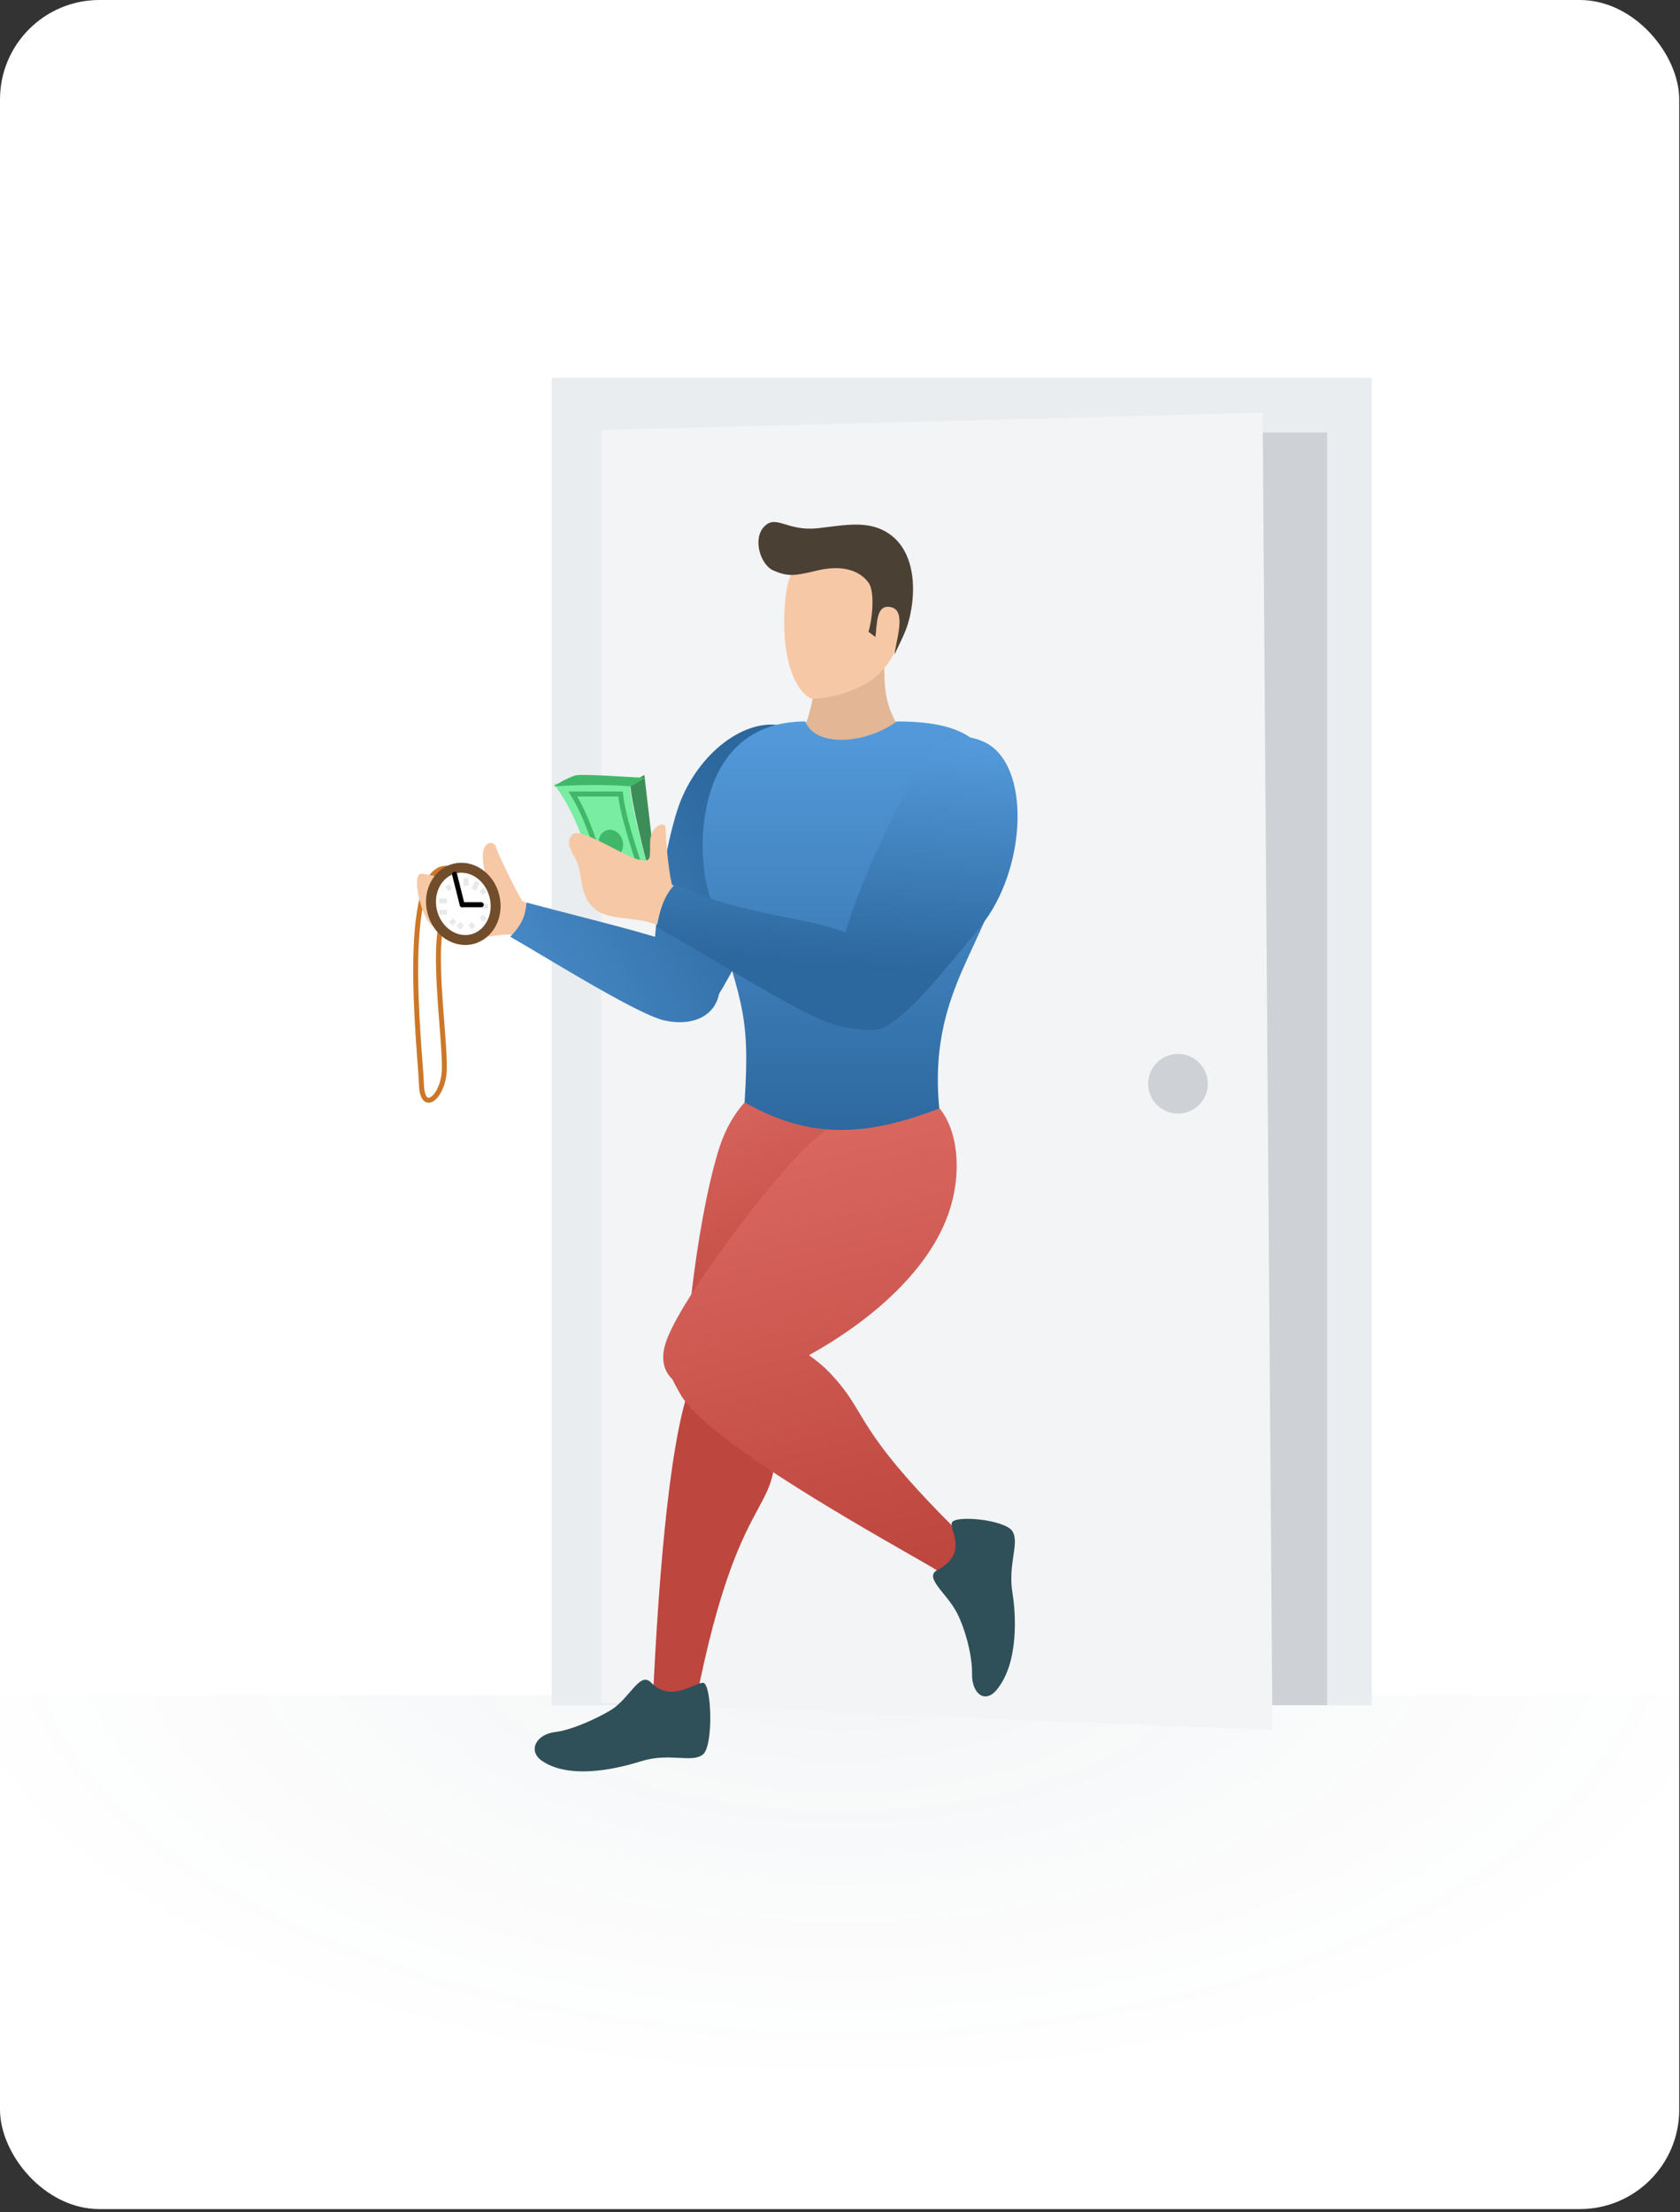 <svg width="338" height="445" viewBox="0 0 338 445" fill="none" xmlns="http://www.w3.org/2000/svg">
<rect x="0" y="0" width="338" height="445" fill="#333333" stroke="none"/>
<rect width="337.845" height="444.357" rx="20" fill="white"/>
<mask id="mask0" mask-type="alpha" maskUnits="userSpaceOnUse" x="0" y="0" width="338" height="445">
<rect width="337.845" height="444.357" rx="20" fill="white"/>
</mask>
<g mask="url(#mask0)">
<rect x="-39" y="341" width="415" height="93" fill="url(#paint0_radial)"/>
<path fill-rule="evenodd" clip-rule="evenodd" d="M111 343H276V76H111V343Z" fill="#E9EDEF"/>
<path fill-rule="evenodd" clip-rule="evenodd" d="M126 87H267V343H126.751L126 87" fill="#CED1D6"/>
<path fill-rule="evenodd" clip-rule="evenodd" d="M121 86.5L254.033 83L256 348L121 342.526V87.635" fill="#F2F4F5"/>
<circle cx="237" cy="218" r="6" fill="#CED1D6"/>
<path fill-rule="evenodd" clip-rule="evenodd" d="M167.323 216.748C173.974 218.671 177.15 229.601 176.124 238.718C174.707 251.32 165.732 265.693 159.789 275.211C158.482 277.305 157.322 279.163 156.42 280.717C156.841 285.364 156.285 290.694 155.707 295.185C155.302 298.337 154.16 300.455 152.533 303.471C149.476 309.138 144.707 317.978 139.898 342.823C138.194 351.626 131.057 346.502 131.412 340.392C131.44 339.921 131.477 339.207 131.524 338.287C132.022 328.657 133.692 296.367 137.914 281.65C137.275 272.994 139.96 246.872 144.4 231.894C148.991 216.411 160.672 214.825 167.323 216.748Z" fill="url(#paint1_linear)"/>
<path fill-rule="evenodd" clip-rule="evenodd" d="M184.515 220.023C192.041 221.921 194.538 233.941 190.689 244.484C186.303 256.499 174.027 266.386 162.753 272.596C164.401 273.767 165.828 274.963 166.913 276.102C169.899 279.237 171.258 281.499 172.87 284.18C175.677 288.851 179.251 294.796 193.52 308.849C199.652 314.888 193.695 319.22 188.736 316.018C187.82 315.427 185.68 314.202 182.761 312.532C169.874 305.158 141.807 289.1 136.919 280.501C136.269 279.356 135.704 278.326 135.238 277.383C133.554 275.773 132.928 273.363 133.885 270.27C136.237 262.675 150.698 243.323 158.727 234.35C165.685 226.573 176.989 218.125 184.515 220.023Z" fill="url(#paint2_linear)"/>
<path d="M129.064 354.249C125.599 355.329 115.182 358.3 109.12 354.249C106.087 352.222 107.821 348.847 111.718 348.397C115.615 347.947 122.085 344.69 123.681 343.445C127.146 340.744 128.878 336.243 131.043 338.493C134.94 342.545 139.704 338.493 141.436 338.493C143.168 338.493 143.601 351.098 141.436 352.898C139.271 354.699 134.693 352.493 129.064 354.249Z" fill="#2F4F59"/>
<path d="M203.703 320.464C204.301 324.074 205.168 334.376 200.479 339.958C198.133 342.75 195.5 340.649 195.567 336.683C195.633 332.717 193.967 326.945 192.292 323.994C190.131 320.184 185.875 317.265 188.608 315.807C194.748 312.532 191.251 308.13 191.474 306.392C191.696 304.655 202.244 305.635 203.703 308.03C205.163 310.425 202.733 314.599 203.703 320.464Z" fill="#2F4F59"/>
<path d="M162.216 145.331C163.64 141.497 164.353 135.612 164.353 133.349C167.914 130.153 172.899 128.955 177.885 131.751C177.885 138.142 177.885 141.337 180.733 146.13C179.665 148.127 174.324 150.923 170.406 150.923C166.489 150.923 162.216 149.326 162.216 145.331Z" fill="#E3B695"/>
<path d="M177.026 135.386C174.056 138.418 167.913 140.554 163.189 140.554C158.801 138.142 156.928 129.327 158.126 119.538C159.139 111.269 164.933 107.917 172.301 108.857C180.4 109.891 181.075 116.781 181.413 121.949C181.75 127.117 180.738 131.596 177.026 135.386Z" fill="#F6C8A6"/>
<path d="M155.526 114.718C153.012 113.588 151.336 108.363 153.78 105.891C156.224 103.419 158.319 106.95 164.604 106.244C170.173 105.619 175.08 104.479 179.27 107.656C183.46 110.834 184.158 116.836 183.46 121.779C182.778 126.606 181.365 128.488 179.968 131.665C180.317 128.605 182.412 122.838 179.27 122.132C176.27 121.458 176.476 125.31 176.127 128.135L174.731 127.075C175.429 124.957 176.127 119.072 174.731 117.189C172.594 114.309 168.701 113.762 164.604 114.718C160.065 115.777 158.668 116.13 155.526 114.718Z" fill="#4B4034"/>
<path d="M91.516 174.974C79.709 170.487 84.618 211.976 84.792 218.106C84.965 224.236 89.161 220.612 89.386 215.347C89.667 208.766 86.26 187.392 89.896 183.783" stroke="#CC7728"/>
<path d="M99.75 170.284C100.087 171.628 103.892 179.384 105.07 181.23C108.901 182.839 106.69 188.821 104.54 188.219C102.389 187.616 99.702 188.291 97.048 188.529C94.395 188.767 88.75 187.899 86.699 185.987C84.647 184.074 82.656 175.577 84.84 175.742C87.024 175.908 90.855 177.517 97.943 176.736C95.482 168.643 99.413 168.941 99.75 170.284Z" fill="#F6C8A6"/>
<path fill-rule="evenodd" clip-rule="evenodd" d="M157.089 145.933C164.867 147.415 162.116 160.239 160.364 166.809C158.17 175.035 148.187 194.158 144.658 199.94C143.819 204.238 139.555 206.512 133.757 205.287C129.579 204.404 117.386 197.148 109.018 192.168C106.399 190.609 104.154 189.274 102.648 188.426C105.03 185.972 105.724 184.166 105.922 181.545C109.803 182.573 113.271 183.47 116.402 184.28C122.653 185.898 127.559 187.168 131.71 188.426C131.735 188.434 131.759 188.441 131.783 188.448C132.466 180.364 133.896 170.475 136.213 163.125C139.638 152.264 149.312 144.452 157.089 145.933Z" fill="url(#paint3_linear)"/>
<path d="M180.408 145.124C174.287 149.631 164.086 150.45 162.045 145.124C140.01 145.124 139.958 170.429 142.459 179.131C148.96 201.757 151.028 202.895 149.804 221.743C161.507 228.27 172.073 229.499 188.977 222.972C186.376 196.43 202.035 188.084 202.035 168.068C202.035 149.773 195.578 145.124 180.408 145.124Z" fill="url(#paint4_linear)"/>
<path d="M111.415 157.721C117.332 165.26 119.173 176.023 121.277 181.71C124.565 183.562 131.095 182.45 132.041 182.133C132.988 181.815 127.467 166.451 126.678 157.722C124.203 157.308 116.365 157.308 111.415 157.721Z" fill="#79EDA1"/>
<path d="M115.255 159.715C119.01 165.786 120.739 173.75 122.348 177.928C124.862 179.289 129.051 178.92 129.775 178.686C130.499 178.453 125.455 166.128 124.851 159.715C121.931 159.715 118.593 159.715 115.255 159.715Z" stroke="#41B869"/>
<path d="M129.634 155.875L126.774 157.565C127.101 161.959 129.634 171.931 130.86 176.156C131.405 176.578 132.413 177.085 132.086 175.733C131.759 174.381 130.315 161.79 129.634 155.875Z" fill="#3D8D58"/>
<path d="M126.914 158.179C121.887 157.746 115.744 157.89 111.415 158.179C112.392 157.457 114.347 156.447 115.604 156.014C116.876 155.576 125.657 156.303 129.846 156.447C129.008 156.88 128.59 157.313 126.914 158.179Z" fill="#41B869"/>
<ellipse cx="122.882" cy="169.748" rx="2.456" ry="2.865" transform="rotate(-13.116 122.882 169.748)" fill="#41B869"/>
<path d="M133.91 166.577C133.91 167.804 134.327 174.345 135.187 177.923C139.443 180.024 137.386 188.158 133.059 186.328C127.101 183.806 121.684 185.794 118.589 181.705C116.671 179.171 117.067 175.345 116.035 173.3C115.003 171.256 113.636 169.371 115.184 167.837C116.732 166.304 125.798 172.369 128.377 172.88C130.957 173.391 130.788 173.097 130.788 169.518C130.788 165.94 133.91 165.043 133.91 166.577Z" fill="#F6C8A6"/>
<path fill-rule="evenodd" clip-rule="evenodd" d="M197.932 149.208C207.569 153.588 206.619 174.996 197.205 186.457C196.983 186.728 196.762 186.997 196.542 187.264C189.132 196.287 183.282 203.411 178.991 205.943C177.432 207.421 174.672 207.566 169.369 206.515C164.53 205.556 154.962 199.875 144.87 193.884C140.608 191.353 136.252 188.767 132.12 186.458C132.151 186.308 132.182 186.154 132.214 185.997C132.702 183.602 133.353 180.41 135.804 177.862C143.927 181.67 151.649 183.219 158.35 184.564C162.453 185.388 166.174 186.135 169.369 187.276C169.616 187.365 169.859 187.454 170.099 187.543C172.486 179.33 177.093 169.572 180.013 163.535C180.201 163.145 180.394 162.741 180.593 162.325C183.948 155.303 188.835 145.073 197.932 149.208Z" fill="url(#paint5_linear)"/>
<path d="M99.468 180.259C100.471 184.287 98.338 188.086 94.982 188.921C91.626 189.757 87.961 187.402 86.958 183.374C85.955 179.345 88.088 175.546 91.444 174.711C94.8 173.875 98.465 176.23 99.468 180.259Z" fill="white" stroke="#724D2B" stroke-width="2"/>
<path d="M95.287 178.914L96.055 177.378" stroke="#E9E9E9"/>
<path d="M93.751 178.146V176.61" stroke="#E9E9E9"/>
<path d="M97.592 178.914L96.824 179.682" stroke="#E9E9E9"/>
<path d="M98.209 182.351L96.918 182.266" stroke="#E9E9E9"/>
<path d="M95.287 186.594L94.519 185.826" stroke="#E9E9E9"/>
<path d="M92.215 186.594L92.983 185.826" stroke="#E9E9E9"/>
<path d="M90.68 185.826L91.448 185.058" stroke="#E9E9E9"/>
<path d="M88.376 183.522H89.912" stroke="#E9E9E9"/>
<path d="M88.376 181.218H89.912" stroke="#E9E9E9"/>
<path d="M89.912 178.146L90.68 178.914" stroke="#E9E9E9"/>
<path d="M91.448 176.61L92.216 178.146" stroke="#E9E9E9"/>
<path d="M96.824 184.29L97.592 185.058" stroke="#E9E9E9"/>
<path d="M92.984 181.986L91.448 175.842" stroke="black" stroke-linecap="round" stroke-linejoin="round"/>
<path d="M92.984 181.986H96.824" stroke="black" stroke-linecap="round" stroke-linejoin="round"/>
</g>
<defs>
<radialGradient id="paint0_radial" cx="0" cy="0" r="1" gradientUnits="userSpaceOnUse" gradientTransform="translate(169.053 324.152) rotate(90) scale(95.696 185.743)">
<stop stop-color="#2B485C" stop-opacity="0.06"/>
<stop offset="1" stop-color="#2B485C" stop-opacity="0"/>
</radialGradient>
<linearGradient id="paint1_linear" x1="148.897" y1="214.436" x2="169.897" y2="267.55" gradientUnits="userSpaceOnUse">
<stop stop-color="#D96760"/>
<stop offset="1" stop-color="#BD463E"/>
</linearGradient>
<linearGradient id="paint2_linear" x1="160.14" y1="229.372" x2="181.744" y2="316.633" gradientUnits="userSpaceOnUse">
<stop stop-color="#D96760"/>
<stop offset="1" stop-color="#BD463E"/>
</linearGradient>
<linearGradient id="paint3_linear" x1="79.721" y1="207.839" x2="153.062" y2="167.784" gradientUnits="userSpaceOnUse">
<stop stop-color="#549ADB"/>
<stop offset="1" stop-color="#2C679D"/>
</linearGradient>
<linearGradient id="paint4_linear" x1="171.431" y1="145.124" x2="171.431" y2="229.935" gradientUnits="userSpaceOnUse">
<stop stop-color="#549ADB"/>
<stop offset="1" stop-color="#2C679D"/>
</linearGradient>
<linearGradient id="paint5_linear" x1="177.147" y1="148.39" x2="174.282" y2="194.644" gradientUnits="userSpaceOnUse">
<stop stop-color="#549ADB"/>
<stop offset="1" stop-color="#2C679D"/>
</linearGradient>
</defs>
</svg>
